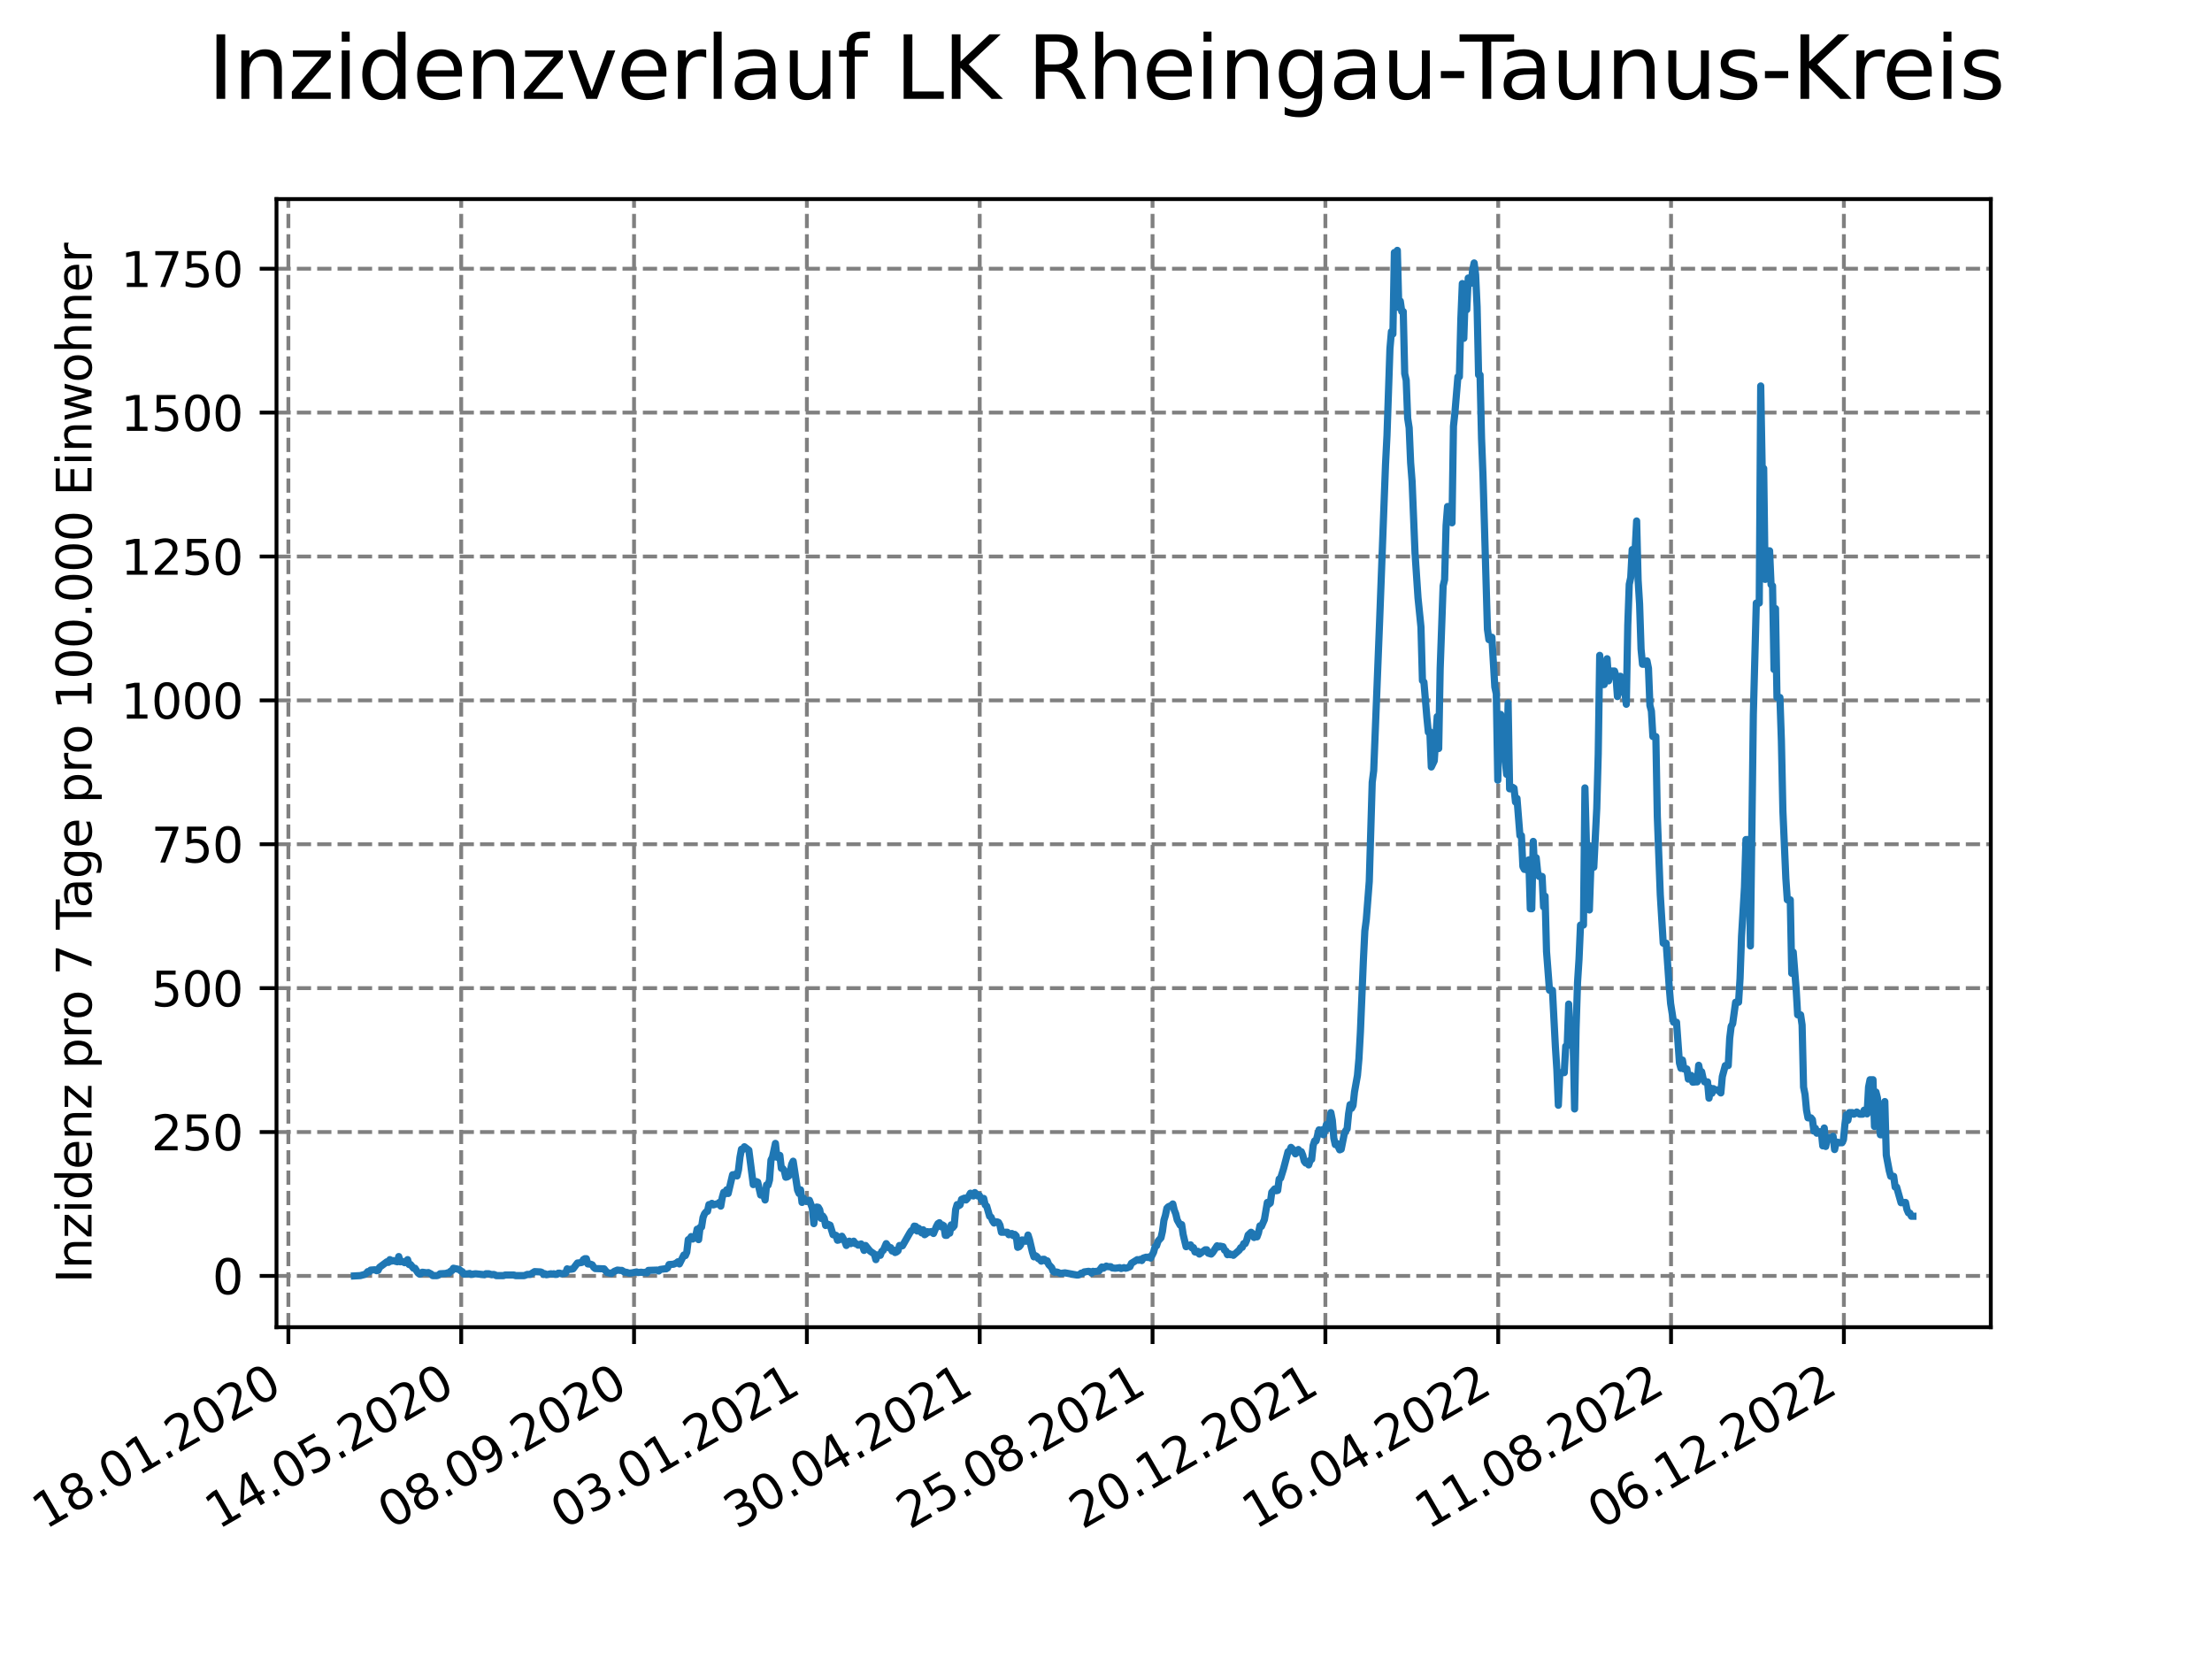 <?xml version="1.0" encoding="utf-8" standalone="no"?>
<!DOCTYPE svg PUBLIC "-//W3C//DTD SVG 1.1//EN"
  "http://www.w3.org/Graphics/SVG/1.1/DTD/svg11.dtd">
<svg xmlns:xlink="http://www.w3.org/1999/xlink" width="460.8pt" height="345.6pt" viewBox="0 0 460.8 345.6" xmlns="http://www.w3.org/2000/svg" version="1.1">
 <defs>
  <style type="text/css">*{stroke-linejoin: round; stroke-linecap: butt}</style>
 </defs>
 <g id="figure_1">
  <g id="patch_1">
   <path d="M 0 345.6 
L 460.8 345.6 
L 460.8 0 
L 0 0 
z
" style="fill: #ffffff"/>
  </g>
  <g id="axes_1">
   <g id="patch_2">
    <path d="M 57.6 276.48 
L 414.72 276.48 
L 414.72 41.472 
L 57.6 41.472 
z
" style="fill: #ffffff"/>
   </g>
   <g id="matplotlib.axis_1">
    <g id="xtick_1">
     <g id="line2d_1">
      <path d="M 60.075 276.48 
L 60.075 41.472 
" clip-path="url(#p308af4d7ba)" style="fill: none; stroke-dasharray: 2.96,1.28; stroke-dashoffset: 0; stroke: #808080; stroke-width: 0.8"/>
     </g>
     <g id="line2d_2">
      <defs>
       <path id="ma333935893" d="M 0 0 
L 0 3.5 
" style="stroke: #000000; stroke-width: 0.8"/>
      </defs>
      <g>
       <use xlink:href="#ma333935893" x="60.075" y="276.48" style="stroke: #000000; stroke-width: 0.8"/>
      </g>
     </g>
     <g id="text_1">
      <!-- 18.01.2020 -->
      <g transform="translate(9.449 318.689) rotate(-30) scale(0.1 -0.1)">
       <defs>
        <path id="DejaVuSans-31" d="M 794 531 
L 1825 531 
L 1825 4091 
L 703 3866 
L 703 4441 
L 1819 4666 
L 2450 4666 
L 2450 531 
L 3481 531 
L 3481 0 
L 794 0 
L 794 531 
z
" transform="scale(0.016)"/>
        <path id="DejaVuSans-38" d="M 2034 2216 
Q 1584 2216 1326 1975 
Q 1069 1734 1069 1313 
Q 1069 891 1326 650 
Q 1584 409 2034 409 
Q 2484 409 2743 651 
Q 3003 894 3003 1313 
Q 3003 1734 2745 1975 
Q 2488 2216 2034 2216 
z
M 1403 2484 
Q 997 2584 770 2862 
Q 544 3141 544 3541 
Q 544 4100 942 4425 
Q 1341 4750 2034 4750 
Q 2731 4750 3128 4425 
Q 3525 4100 3525 3541 
Q 3525 3141 3298 2862 
Q 3072 2584 2669 2484 
Q 3125 2378 3379 2068 
Q 3634 1759 3634 1313 
Q 3634 634 3220 271 
Q 2806 -91 2034 -91 
Q 1263 -91 848 271 
Q 434 634 434 1313 
Q 434 1759 690 2068 
Q 947 2378 1403 2484 
z
M 1172 3481 
Q 1172 3119 1398 2916 
Q 1625 2713 2034 2713 
Q 2441 2713 2670 2916 
Q 2900 3119 2900 3481 
Q 2900 3844 2670 4047 
Q 2441 4250 2034 4250 
Q 1625 4250 1398 4047 
Q 1172 3844 1172 3481 
z
" transform="scale(0.016)"/>
        <path id="DejaVuSans-2e" d="M 684 794 
L 1344 794 
L 1344 0 
L 684 0 
L 684 794 
z
" transform="scale(0.016)"/>
        <path id="DejaVuSans-30" d="M 2034 4250 
Q 1547 4250 1301 3770 
Q 1056 3291 1056 2328 
Q 1056 1369 1301 889 
Q 1547 409 2034 409 
Q 2525 409 2770 889 
Q 3016 1369 3016 2328 
Q 3016 3291 2770 3770 
Q 2525 4250 2034 4250 
z
M 2034 4750 
Q 2819 4750 3233 4129 
Q 3647 3509 3647 2328 
Q 3647 1150 3233 529 
Q 2819 -91 2034 -91 
Q 1250 -91 836 529 
Q 422 1150 422 2328 
Q 422 3509 836 4129 
Q 1250 4750 2034 4750 
z
" transform="scale(0.016)"/>
        <path id="DejaVuSans-32" d="M 1228 531 
L 3431 531 
L 3431 0 
L 469 0 
L 469 531 
Q 828 903 1448 1529 
Q 2069 2156 2228 2338 
Q 2531 2678 2651 2914 
Q 2772 3150 2772 3378 
Q 2772 3750 2511 3984 
Q 2250 4219 1831 4219 
Q 1534 4219 1204 4116 
Q 875 4013 500 3803 
L 500 4441 
Q 881 4594 1212 4672 
Q 1544 4750 1819 4750 
Q 2544 4750 2975 4387 
Q 3406 4025 3406 3419 
Q 3406 3131 3298 2873 
Q 3191 2616 2906 2266 
Q 2828 2175 2409 1742 
Q 1991 1309 1228 531 
z
" transform="scale(0.016)"/>
       </defs>
       <use xlink:href="#DejaVuSans-31"/>
       <use xlink:href="#DejaVuSans-38" x="63.623"/>
       <use xlink:href="#DejaVuSans-2e" x="127.246"/>
       <use xlink:href="#DejaVuSans-30" x="159.033"/>
       <use xlink:href="#DejaVuSans-31" x="222.656"/>
       <use xlink:href="#DejaVuSans-2e" x="286.279"/>
       <use xlink:href="#DejaVuSans-32" x="318.066"/>
       <use xlink:href="#DejaVuSans-30" x="381.689"/>
       <use xlink:href="#DejaVuSans-32" x="445.312"/>
       <use xlink:href="#DejaVuSans-30" x="508.936"/>
      </g>
     </g>
    </g>
    <g id="xtick_2">
     <g id="line2d_3">
      <path d="M 96.079 276.48 
L 96.079 41.472 
" clip-path="url(#p308af4d7ba)" style="fill: none; stroke-dasharray: 2.96,1.28; stroke-dashoffset: 0; stroke: #808080; stroke-width: 0.8"/>
     </g>
     <g id="line2d_4">
      <g>
       <use xlink:href="#ma333935893" x="96.079" y="276.48" style="stroke: #000000; stroke-width: 0.8"/>
      </g>
     </g>
     <g id="text_2">
      <!-- 14.05.2020 -->
      <g transform="translate(45.454 318.689) rotate(-30) scale(0.1 -0.1)">
       <defs>
        <path id="DejaVuSans-34" d="M 2419 4116 
L 825 1625 
L 2419 1625 
L 2419 4116 
z
M 2253 4666 
L 3047 4666 
L 3047 1625 
L 3713 1625 
L 3713 1100 
L 3047 1100 
L 3047 0 
L 2419 0 
L 2419 1100 
L 313 1100 
L 313 1709 
L 2253 4666 
z
" transform="scale(0.016)"/>
        <path id="DejaVuSans-35" d="M 691 4666 
L 3169 4666 
L 3169 4134 
L 1269 4134 
L 1269 2991 
Q 1406 3038 1543 3061 
Q 1681 3084 1819 3084 
Q 2600 3084 3056 2656 
Q 3513 2228 3513 1497 
Q 3513 744 3044 326 
Q 2575 -91 1722 -91 
Q 1428 -91 1123 -41 
Q 819 9 494 109 
L 494 744 
Q 775 591 1075 516 
Q 1375 441 1709 441 
Q 2250 441 2565 725 
Q 2881 1009 2881 1497 
Q 2881 1984 2565 2268 
Q 2250 2553 1709 2553 
Q 1456 2553 1204 2497 
Q 953 2441 691 2322 
L 691 4666 
z
" transform="scale(0.016)"/>
       </defs>
       <use xlink:href="#DejaVuSans-31"/>
       <use xlink:href="#DejaVuSans-34" x="63.623"/>
       <use xlink:href="#DejaVuSans-2e" x="127.246"/>
       <use xlink:href="#DejaVuSans-30" x="159.033"/>
       <use xlink:href="#DejaVuSans-35" x="222.656"/>
       <use xlink:href="#DejaVuSans-2e" x="286.279"/>
       <use xlink:href="#DejaVuSans-32" x="318.066"/>
       <use xlink:href="#DejaVuSans-30" x="381.689"/>
       <use xlink:href="#DejaVuSans-32" x="445.312"/>
       <use xlink:href="#DejaVuSans-30" x="508.936"/>
      </g>
     </g>
    </g>
    <g id="xtick_3">
     <g id="line2d_5">
      <path d="M 132.083 276.48 
L 132.083 41.472 
" clip-path="url(#p308af4d7ba)" style="fill: none; stroke-dasharray: 2.96,1.28; stroke-dashoffset: 0; stroke: #808080; stroke-width: 0.8"/>
     </g>
     <g id="line2d_6">
      <g>
       <use xlink:href="#ma333935893" x="132.083" y="276.48" style="stroke: #000000; stroke-width: 0.8"/>
      </g>
     </g>
     <g id="text_3">
      <!-- 08.09.2020 -->
      <g transform="translate(81.458 318.689) rotate(-30) scale(0.1 -0.1)">
       <defs>
        <path id="DejaVuSans-39" d="M 703 97 
L 703 672 
Q 941 559 1184 500 
Q 1428 441 1663 441 
Q 2288 441 2617 861 
Q 2947 1281 2994 2138 
Q 2813 1869 2534 1725 
Q 2256 1581 1919 1581 
Q 1219 1581 811 2004 
Q 403 2428 403 3163 
Q 403 3881 828 4315 
Q 1253 4750 1959 4750 
Q 2769 4750 3195 4129 
Q 3622 3509 3622 2328 
Q 3622 1225 3098 567 
Q 2575 -91 1691 -91 
Q 1453 -91 1209 -44 
Q 966 3 703 97 
z
M 1959 2075 
Q 2384 2075 2632 2365 
Q 2881 2656 2881 3163 
Q 2881 3666 2632 3958 
Q 2384 4250 1959 4250 
Q 1534 4250 1286 3958 
Q 1038 3666 1038 3163 
Q 1038 2656 1286 2365 
Q 1534 2075 1959 2075 
z
" transform="scale(0.016)"/>
       </defs>
       <use xlink:href="#DejaVuSans-30"/>
       <use xlink:href="#DejaVuSans-38" x="63.623"/>
       <use xlink:href="#DejaVuSans-2e" x="127.246"/>
       <use xlink:href="#DejaVuSans-30" x="159.033"/>
       <use xlink:href="#DejaVuSans-39" x="222.656"/>
       <use xlink:href="#DejaVuSans-2e" x="286.279"/>
       <use xlink:href="#DejaVuSans-32" x="318.066"/>
       <use xlink:href="#DejaVuSans-30" x="381.689"/>
       <use xlink:href="#DejaVuSans-32" x="445.312"/>
       <use xlink:href="#DejaVuSans-30" x="508.936"/>
      </g>
     </g>
    </g>
    <g id="xtick_4">
     <g id="line2d_7">
      <path d="M 168.088 276.48 
L 168.088 41.472 
" clip-path="url(#p308af4d7ba)" style="fill: none; stroke-dasharray: 2.96,1.28; stroke-dashoffset: 0; stroke: #808080; stroke-width: 0.8"/>
     </g>
     <g id="line2d_8">
      <g>
       <use xlink:href="#ma333935893" x="168.088" y="276.48" style="stroke: #000000; stroke-width: 0.8"/>
      </g>
     </g>
     <g id="text_4">
      <!-- 03.01.2021 -->
      <g transform="translate(117.462 318.689) rotate(-30) scale(0.1 -0.1)">
       <defs>
        <path id="DejaVuSans-33" d="M 2597 2516 
Q 3050 2419 3304 2112 
Q 3559 1806 3559 1356 
Q 3559 666 3084 287 
Q 2609 -91 1734 -91 
Q 1441 -91 1130 -33 
Q 819 25 488 141 
L 488 750 
Q 750 597 1062 519 
Q 1375 441 1716 441 
Q 2309 441 2620 675 
Q 2931 909 2931 1356 
Q 2931 1769 2642 2001 
Q 2353 2234 1838 2234 
L 1294 2234 
L 1294 2753 
L 1863 2753 
Q 2328 2753 2575 2939 
Q 2822 3125 2822 3475 
Q 2822 3834 2567 4026 
Q 2313 4219 1838 4219 
Q 1578 4219 1281 4162 
Q 984 4106 628 3988 
L 628 4550 
Q 988 4650 1302 4700 
Q 1616 4750 1894 4750 
Q 2613 4750 3031 4423 
Q 3450 4097 3450 3541 
Q 3450 3153 3228 2886 
Q 3006 2619 2597 2516 
z
" transform="scale(0.016)"/>
       </defs>
       <use xlink:href="#DejaVuSans-30"/>
       <use xlink:href="#DejaVuSans-33" x="63.623"/>
       <use xlink:href="#DejaVuSans-2e" x="127.246"/>
       <use xlink:href="#DejaVuSans-30" x="159.033"/>
       <use xlink:href="#DejaVuSans-31" x="222.656"/>
       <use xlink:href="#DejaVuSans-2e" x="286.279"/>
       <use xlink:href="#DejaVuSans-32" x="318.066"/>
       <use xlink:href="#DejaVuSans-30" x="381.689"/>
       <use xlink:href="#DejaVuSans-32" x="445.312"/>
       <use xlink:href="#DejaVuSans-31" x="508.936"/>
      </g>
     </g>
    </g>
    <g id="xtick_5">
     <g id="line2d_9">
      <path d="M 204.092 276.48 
L 204.092 41.472 
" clip-path="url(#p308af4d7ba)" style="fill: none; stroke-dasharray: 2.96,1.28; stroke-dashoffset: 0; stroke: #808080; stroke-width: 0.8"/>
     </g>
     <g id="line2d_10">
      <g>
       <use xlink:href="#ma333935893" x="204.092" y="276.48" style="stroke: #000000; stroke-width: 0.8"/>
      </g>
     </g>
     <g id="text_5">
      <!-- 30.04.2021 -->
      <g transform="translate(153.467 318.689) rotate(-30) scale(0.1 -0.1)">
       <use xlink:href="#DejaVuSans-33"/>
       <use xlink:href="#DejaVuSans-30" x="63.623"/>
       <use xlink:href="#DejaVuSans-2e" x="127.246"/>
       <use xlink:href="#DejaVuSans-30" x="159.033"/>
       <use xlink:href="#DejaVuSans-34" x="222.656"/>
       <use xlink:href="#DejaVuSans-2e" x="286.279"/>
       <use xlink:href="#DejaVuSans-32" x="318.066"/>
       <use xlink:href="#DejaVuSans-30" x="381.689"/>
       <use xlink:href="#DejaVuSans-32" x="445.312"/>
       <use xlink:href="#DejaVuSans-31" x="508.936"/>
      </g>
     </g>
    </g>
    <g id="xtick_6">
     <g id="line2d_11">
      <path d="M 240.096 276.48 
L 240.096 41.472 
" clip-path="url(#p308af4d7ba)" style="fill: none; stroke-dasharray: 2.96,1.28; stroke-dashoffset: 0; stroke: #808080; stroke-width: 0.8"/>
     </g>
     <g id="line2d_12">
      <g>
       <use xlink:href="#ma333935893" x="240.096" y="276.48" style="stroke: #000000; stroke-width: 0.8"/>
      </g>
     </g>
     <g id="text_6">
      <!-- 25.08.2021 -->
      <g transform="translate(189.471 318.689) rotate(-30) scale(0.1 -0.1)">
       <use xlink:href="#DejaVuSans-32"/>
       <use xlink:href="#DejaVuSans-35" x="63.623"/>
       <use xlink:href="#DejaVuSans-2e" x="127.246"/>
       <use xlink:href="#DejaVuSans-30" x="159.033"/>
       <use xlink:href="#DejaVuSans-38" x="222.656"/>
       <use xlink:href="#DejaVuSans-2e" x="286.279"/>
       <use xlink:href="#DejaVuSans-32" x="318.066"/>
       <use xlink:href="#DejaVuSans-30" x="381.689"/>
       <use xlink:href="#DejaVuSans-32" x="445.312"/>
       <use xlink:href="#DejaVuSans-31" x="508.936"/>
      </g>
     </g>
    </g>
    <g id="xtick_7">
     <g id="line2d_13">
      <path d="M 276.101 276.48 
L 276.101 41.472 
" clip-path="url(#p308af4d7ba)" style="fill: none; stroke-dasharray: 2.96,1.28; stroke-dashoffset: 0; stroke: #808080; stroke-width: 0.8"/>
     </g>
     <g id="line2d_14">
      <g>
       <use xlink:href="#ma333935893" x="276.101" y="276.48" style="stroke: #000000; stroke-width: 0.8"/>
      </g>
     </g>
     <g id="text_7">
      <!-- 20.12.2021 -->
      <g transform="translate(225.476 318.689) rotate(-30) scale(0.1 -0.1)">
       <use xlink:href="#DejaVuSans-32"/>
       <use xlink:href="#DejaVuSans-30" x="63.623"/>
       <use xlink:href="#DejaVuSans-2e" x="127.246"/>
       <use xlink:href="#DejaVuSans-31" x="159.033"/>
       <use xlink:href="#DejaVuSans-32" x="222.656"/>
       <use xlink:href="#DejaVuSans-2e" x="286.279"/>
       <use xlink:href="#DejaVuSans-32" x="318.066"/>
       <use xlink:href="#DejaVuSans-30" x="381.689"/>
       <use xlink:href="#DejaVuSans-32" x="445.312"/>
       <use xlink:href="#DejaVuSans-31" x="508.936"/>
      </g>
     </g>
    </g>
    <g id="xtick_8">
     <g id="line2d_15">
      <path d="M 312.105 276.48 
L 312.105 41.472 
" clip-path="url(#p308af4d7ba)" style="fill: none; stroke-dasharray: 2.96,1.28; stroke-dashoffset: 0; stroke: #808080; stroke-width: 0.8"/>
     </g>
     <g id="line2d_16">
      <g>
       <use xlink:href="#ma333935893" x="312.105" y="276.48" style="stroke: #000000; stroke-width: 0.8"/>
      </g>
     </g>
     <g id="text_8">
      <!-- 16.04.2022 -->
      <g transform="translate(261.48 318.689) rotate(-30) scale(0.1 -0.1)">
       <defs>
        <path id="DejaVuSans-36" d="M 2113 2584 
Q 1688 2584 1439 2293 
Q 1191 2003 1191 1497 
Q 1191 994 1439 701 
Q 1688 409 2113 409 
Q 2538 409 2786 701 
Q 3034 994 3034 1497 
Q 3034 2003 2786 2293 
Q 2538 2584 2113 2584 
z
M 3366 4563 
L 3366 3988 
Q 3128 4100 2886 4159 
Q 2644 4219 2406 4219 
Q 1781 4219 1451 3797 
Q 1122 3375 1075 2522 
Q 1259 2794 1537 2939 
Q 1816 3084 2150 3084 
Q 2853 3084 3261 2657 
Q 3669 2231 3669 1497 
Q 3669 778 3244 343 
Q 2819 -91 2113 -91 
Q 1303 -91 875 529 
Q 447 1150 447 2328 
Q 447 3434 972 4092 
Q 1497 4750 2381 4750 
Q 2619 4750 2861 4703 
Q 3103 4656 3366 4563 
z
" transform="scale(0.016)"/>
       </defs>
       <use xlink:href="#DejaVuSans-31"/>
       <use xlink:href="#DejaVuSans-36" x="63.623"/>
       <use xlink:href="#DejaVuSans-2e" x="127.246"/>
       <use xlink:href="#DejaVuSans-30" x="159.033"/>
       <use xlink:href="#DejaVuSans-34" x="222.656"/>
       <use xlink:href="#DejaVuSans-2e" x="286.279"/>
       <use xlink:href="#DejaVuSans-32" x="318.066"/>
       <use xlink:href="#DejaVuSans-30" x="381.689"/>
       <use xlink:href="#DejaVuSans-32" x="445.312"/>
       <use xlink:href="#DejaVuSans-32" x="508.936"/>
      </g>
     </g>
    </g>
    <g id="xtick_9">
     <g id="line2d_17">
      <path d="M 348.109 276.48 
L 348.109 41.472 
" clip-path="url(#p308af4d7ba)" style="fill: none; stroke-dasharray: 2.96,1.28; stroke-dashoffset: 0; stroke: #808080; stroke-width: 0.8"/>
     </g>
     <g id="line2d_18">
      <g>
       <use xlink:href="#ma333935893" x="348.109" y="276.48" style="stroke: #000000; stroke-width: 0.8"/>
      </g>
     </g>
     <g id="text_9">
      <!-- 11.08.2022 -->
      <g transform="translate(297.484 318.689) rotate(-30) scale(0.1 -0.1)">
       <use xlink:href="#DejaVuSans-31"/>
       <use xlink:href="#DejaVuSans-31" x="63.623"/>
       <use xlink:href="#DejaVuSans-2e" x="127.246"/>
       <use xlink:href="#DejaVuSans-30" x="159.033"/>
       <use xlink:href="#DejaVuSans-38" x="222.656"/>
       <use xlink:href="#DejaVuSans-2e" x="286.279"/>
       <use xlink:href="#DejaVuSans-32" x="318.066"/>
       <use xlink:href="#DejaVuSans-30" x="381.689"/>
       <use xlink:href="#DejaVuSans-32" x="445.312"/>
       <use xlink:href="#DejaVuSans-32" x="508.936"/>
      </g>
     </g>
    </g>
    <g id="xtick_10">
     <g id="line2d_19">
      <path d="M 384.114 276.48 
L 384.114 41.472 
" clip-path="url(#p308af4d7ba)" style="fill: none; stroke-dasharray: 2.96,1.28; stroke-dashoffset: 0; stroke: #808080; stroke-width: 0.8"/>
     </g>
     <g id="line2d_20">
      <g>
       <use xlink:href="#ma333935893" x="384.114" y="276.48" style="stroke: #000000; stroke-width: 0.8"/>
      </g>
     </g>
     <g id="text_10">
      <!-- 06.12.2022 -->
      <g transform="translate(333.489 318.689) rotate(-30) scale(0.1 -0.1)">
       <use xlink:href="#DejaVuSans-30"/>
       <use xlink:href="#DejaVuSans-36" x="63.623"/>
       <use xlink:href="#DejaVuSans-2e" x="127.246"/>
       <use xlink:href="#DejaVuSans-31" x="159.033"/>
       <use xlink:href="#DejaVuSans-32" x="222.656"/>
       <use xlink:href="#DejaVuSans-2e" x="286.279"/>
       <use xlink:href="#DejaVuSans-32" x="318.066"/>
       <use xlink:href="#DejaVuSans-30" x="381.689"/>
       <use xlink:href="#DejaVuSans-32" x="445.312"/>
       <use xlink:href="#DejaVuSans-32" x="508.936"/>
      </g>
     </g>
    </g>
   </g>
   <g id="matplotlib.axis_2">
    <g id="ytick_1">
     <g id="line2d_21">
      <path d="M 57.6 265.798 
L 414.72 265.798 
" clip-path="url(#p308af4d7ba)" style="fill: none; stroke-dasharray: 2.96,1.28; stroke-dashoffset: 0; stroke: #808080; stroke-width: 0.8"/>
     </g>
     <g id="line2d_22">
      <defs>
       <path id="meb2a2bf259" d="M 0 0 
L -3.5 0 
" style="stroke: #000000; stroke-width: 0.8"/>
      </defs>
      <g>
       <use xlink:href="#meb2a2bf259" x="57.6" y="265.798" style="stroke: #000000; stroke-width: 0.8"/>
      </g>
     </g>
     <g id="text_11">
      <!-- 0 -->
      <g transform="translate(44.237 269.597) scale(0.1 -0.1)">
       <use xlink:href="#DejaVuSans-30"/>
      </g>
     </g>
    </g>
    <g id="ytick_2">
     <g id="line2d_23">
      <path d="M 57.6 235.824 
L 414.72 235.824 
" clip-path="url(#p308af4d7ba)" style="fill: none; stroke-dasharray: 2.96,1.28; stroke-dashoffset: 0; stroke: #808080; stroke-width: 0.8"/>
     </g>
     <g id="line2d_24">
      <g>
       <use xlink:href="#meb2a2bf259" x="57.6" y="235.824" style="stroke: #000000; stroke-width: 0.8"/>
      </g>
     </g>
     <g id="text_12">
      <!-- 250 -->
      <g transform="translate(31.512 239.623) scale(0.1 -0.1)">
       <use xlink:href="#DejaVuSans-32"/>
       <use xlink:href="#DejaVuSans-35" x="63.623"/>
       <use xlink:href="#DejaVuSans-30" x="127.246"/>
      </g>
     </g>
    </g>
    <g id="ytick_3">
     <g id="line2d_25">
      <path d="M 57.6 205.849 
L 414.72 205.849 
" clip-path="url(#p308af4d7ba)" style="fill: none; stroke-dasharray: 2.96,1.28; stroke-dashoffset: 0; stroke: #808080; stroke-width: 0.8"/>
     </g>
     <g id="line2d_26">
      <g>
       <use xlink:href="#meb2a2bf259" x="57.6" y="205.849" style="stroke: #000000; stroke-width: 0.8"/>
      </g>
     </g>
     <g id="text_13">
      <!-- 500 -->
      <g transform="translate(31.512 209.649) scale(0.1 -0.1)">
       <use xlink:href="#DejaVuSans-35"/>
       <use xlink:href="#DejaVuSans-30" x="63.623"/>
       <use xlink:href="#DejaVuSans-30" x="127.246"/>
      </g>
     </g>
    </g>
    <g id="ytick_4">
     <g id="line2d_27">
      <path d="M 57.6 175.875 
L 414.72 175.875 
" clip-path="url(#p308af4d7ba)" style="fill: none; stroke-dasharray: 2.96,1.28; stroke-dashoffset: 0; stroke: #808080; stroke-width: 0.8"/>
     </g>
     <g id="line2d_28">
      <g>
       <use xlink:href="#meb2a2bf259" x="57.6" y="175.875" style="stroke: #000000; stroke-width: 0.8"/>
      </g>
     </g>
     <g id="text_14">
      <!-- 750 -->
      <g transform="translate(31.512 179.675) scale(0.1 -0.1)">
       <defs>
        <path id="DejaVuSans-37" d="M 525 4666 
L 3525 4666 
L 3525 4397 
L 1831 0 
L 1172 0 
L 2766 4134 
L 525 4134 
L 525 4666 
z
" transform="scale(0.016)"/>
       </defs>
       <use xlink:href="#DejaVuSans-37"/>
       <use xlink:href="#DejaVuSans-35" x="63.623"/>
       <use xlink:href="#DejaVuSans-30" x="127.246"/>
      </g>
     </g>
    </g>
    <g id="ytick_5">
     <g id="line2d_29">
      <path d="M 57.6 145.901 
L 414.72 145.901 
" clip-path="url(#p308af4d7ba)" style="fill: none; stroke-dasharray: 2.96,1.28; stroke-dashoffset: 0; stroke: #808080; stroke-width: 0.8"/>
     </g>
     <g id="line2d_30">
      <g>
       <use xlink:href="#meb2a2bf259" x="57.6" y="145.901" style="stroke: #000000; stroke-width: 0.8"/>
      </g>
     </g>
     <g id="text_15">
      <!-- 1000 -->
      <g transform="translate(25.15 149.7) scale(0.1 -0.1)">
       <use xlink:href="#DejaVuSans-31"/>
       <use xlink:href="#DejaVuSans-30" x="63.623"/>
       <use xlink:href="#DejaVuSans-30" x="127.246"/>
       <use xlink:href="#DejaVuSans-30" x="190.869"/>
      </g>
     </g>
    </g>
    <g id="ytick_6">
     <g id="line2d_31">
      <path d="M 57.6 115.927 
L 414.72 115.927 
" clip-path="url(#p308af4d7ba)" style="fill: none; stroke-dasharray: 2.96,1.28; stroke-dashoffset: 0; stroke: #808080; stroke-width: 0.8"/>
     </g>
     <g id="line2d_32">
      <g>
       <use xlink:href="#meb2a2bf259" x="57.6" y="115.927" style="stroke: #000000; stroke-width: 0.8"/>
      </g>
     </g>
     <g id="text_16">
      <!-- 1250 -->
      <g transform="translate(25.15 119.726) scale(0.1 -0.1)">
       <use xlink:href="#DejaVuSans-31"/>
       <use xlink:href="#DejaVuSans-32" x="63.623"/>
       <use xlink:href="#DejaVuSans-35" x="127.246"/>
       <use xlink:href="#DejaVuSans-30" x="190.869"/>
      </g>
     </g>
    </g>
    <g id="ytick_7">
     <g id="line2d_33">
      <path d="M 57.6 85.953 
L 414.72 85.953 
" clip-path="url(#p308af4d7ba)" style="fill: none; stroke-dasharray: 2.96,1.28; stroke-dashoffset: 0; stroke: #808080; stroke-width: 0.8"/>
     </g>
     <g id="line2d_34">
      <g>
       <use xlink:href="#meb2a2bf259" x="57.6" y="85.953" style="stroke: #000000; stroke-width: 0.8"/>
      </g>
     </g>
     <g id="text_17">
      <!-- 1500 -->
      <g transform="translate(25.15 89.752) scale(0.1 -0.1)">
       <use xlink:href="#DejaVuSans-31"/>
       <use xlink:href="#DejaVuSans-35" x="63.623"/>
       <use xlink:href="#DejaVuSans-30" x="127.246"/>
       <use xlink:href="#DejaVuSans-30" x="190.869"/>
      </g>
     </g>
    </g>
    <g id="ytick_8">
     <g id="line2d_35">
      <path d="M 57.6 55.979 
L 414.72 55.979 
" clip-path="url(#p308af4d7ba)" style="fill: none; stroke-dasharray: 2.96,1.28; stroke-dashoffset: 0; stroke: #808080; stroke-width: 0.8"/>
     </g>
     <g id="line2d_36">
      <g>
       <use xlink:href="#meb2a2bf259" x="57.6" y="55.979" style="stroke: #000000; stroke-width: 0.8"/>
      </g>
     </g>
     <g id="text_18">
      <!-- 1750 -->
      <g transform="translate(25.15 59.778) scale(0.1 -0.1)">
       <use xlink:href="#DejaVuSans-31"/>
       <use xlink:href="#DejaVuSans-37" x="63.623"/>
       <use xlink:href="#DejaVuSans-35" x="127.246"/>
       <use xlink:href="#DejaVuSans-30" x="190.869"/>
      </g>
     </g>
    </g>
    <g id="text_19">
     <!-- Inzidenz pro 7 Tage pro 100.000 Einwohner -->
     <g transform="translate(19.07 267.301) rotate(-90) scale(0.1 -0.1)">
      <defs>
       <path id="DejaVuSans-49" d="M 628 4666 
L 1259 4666 
L 1259 0 
L 628 0 
L 628 4666 
z
" transform="scale(0.016)"/>
       <path id="DejaVuSans-6e" d="M 3513 2113 
L 3513 0 
L 2938 0 
L 2938 2094 
Q 2938 2591 2744 2837 
Q 2550 3084 2163 3084 
Q 1697 3084 1428 2787 
Q 1159 2491 1159 1978 
L 1159 0 
L 581 0 
L 581 3500 
L 1159 3500 
L 1159 2956 
Q 1366 3272 1645 3428 
Q 1925 3584 2291 3584 
Q 2894 3584 3203 3211 
Q 3513 2838 3513 2113 
z
" transform="scale(0.016)"/>
       <path id="DejaVuSans-7a" d="M 353 3500 
L 3084 3500 
L 3084 2975 
L 922 459 
L 3084 459 
L 3084 0 
L 275 0 
L 275 525 
L 2438 3041 
L 353 3041 
L 353 3500 
z
" transform="scale(0.016)"/>
       <path id="DejaVuSans-69" d="M 603 3500 
L 1178 3500 
L 1178 0 
L 603 0 
L 603 3500 
z
M 603 4863 
L 1178 4863 
L 1178 4134 
L 603 4134 
L 603 4863 
z
" transform="scale(0.016)"/>
       <path id="DejaVuSans-64" d="M 2906 2969 
L 2906 4863 
L 3481 4863 
L 3481 0 
L 2906 0 
L 2906 525 
Q 2725 213 2448 61 
Q 2172 -91 1784 -91 
Q 1150 -91 751 415 
Q 353 922 353 1747 
Q 353 2572 751 3078 
Q 1150 3584 1784 3584 
Q 2172 3584 2448 3432 
Q 2725 3281 2906 2969 
z
M 947 1747 
Q 947 1113 1208 752 
Q 1469 391 1925 391 
Q 2381 391 2643 752 
Q 2906 1113 2906 1747 
Q 2906 2381 2643 2742 
Q 2381 3103 1925 3103 
Q 1469 3103 1208 2742 
Q 947 2381 947 1747 
z
" transform="scale(0.016)"/>
       <path id="DejaVuSans-65" d="M 3597 1894 
L 3597 1613 
L 953 1613 
Q 991 1019 1311 708 
Q 1631 397 2203 397 
Q 2534 397 2845 478 
Q 3156 559 3463 722 
L 3463 178 
Q 3153 47 2828 -22 
Q 2503 -91 2169 -91 
Q 1331 -91 842 396 
Q 353 884 353 1716 
Q 353 2575 817 3079 
Q 1281 3584 2069 3584 
Q 2775 3584 3186 3129 
Q 3597 2675 3597 1894 
z
M 3022 2063 
Q 3016 2534 2758 2815 
Q 2500 3097 2075 3097 
Q 1594 3097 1305 2825 
Q 1016 2553 972 2059 
L 3022 2063 
z
" transform="scale(0.016)"/>
       <path id="DejaVuSans-20" transform="scale(0.016)"/>
       <path id="DejaVuSans-70" d="M 1159 525 
L 1159 -1331 
L 581 -1331 
L 581 3500 
L 1159 3500 
L 1159 2969 
Q 1341 3281 1617 3432 
Q 1894 3584 2278 3584 
Q 2916 3584 3314 3078 
Q 3713 2572 3713 1747 
Q 3713 922 3314 415 
Q 2916 -91 2278 -91 
Q 1894 -91 1617 61 
Q 1341 213 1159 525 
z
M 3116 1747 
Q 3116 2381 2855 2742 
Q 2594 3103 2138 3103 
Q 1681 3103 1420 2742 
Q 1159 2381 1159 1747 
Q 1159 1113 1420 752 
Q 1681 391 2138 391 
Q 2594 391 2855 752 
Q 3116 1113 3116 1747 
z
" transform="scale(0.016)"/>
       <path id="DejaVuSans-72" d="M 2631 2963 
Q 2534 3019 2420 3045 
Q 2306 3072 2169 3072 
Q 1681 3072 1420 2755 
Q 1159 2438 1159 1844 
L 1159 0 
L 581 0 
L 581 3500 
L 1159 3500 
L 1159 2956 
Q 1341 3275 1631 3429 
Q 1922 3584 2338 3584 
Q 2397 3584 2469 3576 
Q 2541 3569 2628 3553 
L 2631 2963 
z
" transform="scale(0.016)"/>
       <path id="DejaVuSans-6f" d="M 1959 3097 
Q 1497 3097 1228 2736 
Q 959 2375 959 1747 
Q 959 1119 1226 758 
Q 1494 397 1959 397 
Q 2419 397 2687 759 
Q 2956 1122 2956 1747 
Q 2956 2369 2687 2733 
Q 2419 3097 1959 3097 
z
M 1959 3584 
Q 2709 3584 3137 3096 
Q 3566 2609 3566 1747 
Q 3566 888 3137 398 
Q 2709 -91 1959 -91 
Q 1206 -91 779 398 
Q 353 888 353 1747 
Q 353 2609 779 3096 
Q 1206 3584 1959 3584 
z
" transform="scale(0.016)"/>
       <path id="DejaVuSans-54" d="M -19 4666 
L 3928 4666 
L 3928 4134 
L 2272 4134 
L 2272 0 
L 1638 0 
L 1638 4134 
L -19 4134 
L -19 4666 
z
" transform="scale(0.016)"/>
       <path id="DejaVuSans-61" d="M 2194 1759 
Q 1497 1759 1228 1600 
Q 959 1441 959 1056 
Q 959 750 1161 570 
Q 1363 391 1709 391 
Q 2188 391 2477 730 
Q 2766 1069 2766 1631 
L 2766 1759 
L 2194 1759 
z
M 3341 1997 
L 3341 0 
L 2766 0 
L 2766 531 
Q 2569 213 2275 61 
Q 1981 -91 1556 -91 
Q 1019 -91 701 211 
Q 384 513 384 1019 
Q 384 1609 779 1909 
Q 1175 2209 1959 2209 
L 2766 2209 
L 2766 2266 
Q 2766 2663 2505 2880 
Q 2244 3097 1772 3097 
Q 1472 3097 1187 3025 
Q 903 2953 641 2809 
L 641 3341 
Q 956 3463 1253 3523 
Q 1550 3584 1831 3584 
Q 2591 3584 2966 3190 
Q 3341 2797 3341 1997 
z
" transform="scale(0.016)"/>
       <path id="DejaVuSans-67" d="M 2906 1791 
Q 2906 2416 2648 2759 
Q 2391 3103 1925 3103 
Q 1463 3103 1205 2759 
Q 947 2416 947 1791 
Q 947 1169 1205 825 
Q 1463 481 1925 481 
Q 2391 481 2648 825 
Q 2906 1169 2906 1791 
z
M 3481 434 
Q 3481 -459 3084 -895 
Q 2688 -1331 1869 -1331 
Q 1566 -1331 1297 -1286 
Q 1028 -1241 775 -1147 
L 775 -588 
Q 1028 -725 1275 -790 
Q 1522 -856 1778 -856 
Q 2344 -856 2625 -561 
Q 2906 -266 2906 331 
L 2906 616 
Q 2728 306 2450 153 
Q 2172 0 1784 0 
Q 1141 0 747 490 
Q 353 981 353 1791 
Q 353 2603 747 3093 
Q 1141 3584 1784 3584 
Q 2172 3584 2450 3431 
Q 2728 3278 2906 2969 
L 2906 3500 
L 3481 3500 
L 3481 434 
z
" transform="scale(0.016)"/>
       <path id="DejaVuSans-45" d="M 628 4666 
L 3578 4666 
L 3578 4134 
L 1259 4134 
L 1259 2753 
L 3481 2753 
L 3481 2222 
L 1259 2222 
L 1259 531 
L 3634 531 
L 3634 0 
L 628 0 
L 628 4666 
z
" transform="scale(0.016)"/>
       <path id="DejaVuSans-77" d="M 269 3500 
L 844 3500 
L 1563 769 
L 2278 3500 
L 2956 3500 
L 3675 769 
L 4391 3500 
L 4966 3500 
L 4050 0 
L 3372 0 
L 2619 2869 
L 1863 0 
L 1184 0 
L 269 3500 
z
" transform="scale(0.016)"/>
       <path id="DejaVuSans-68" d="M 3513 2113 
L 3513 0 
L 2938 0 
L 2938 2094 
Q 2938 2591 2744 2837 
Q 2550 3084 2163 3084 
Q 1697 3084 1428 2787 
Q 1159 2491 1159 1978 
L 1159 0 
L 581 0 
L 581 4863 
L 1159 4863 
L 1159 2956 
Q 1366 3272 1645 3428 
Q 1925 3584 2291 3584 
Q 2894 3584 3203 3211 
Q 3513 2838 3513 2113 
z
" transform="scale(0.016)"/>
      </defs>
      <use xlink:href="#DejaVuSans-49"/>
      <use xlink:href="#DejaVuSans-6e" x="29.492"/>
      <use xlink:href="#DejaVuSans-7a" x="92.871"/>
      <use xlink:href="#DejaVuSans-69" x="145.361"/>
      <use xlink:href="#DejaVuSans-64" x="173.145"/>
      <use xlink:href="#DejaVuSans-65" x="236.621"/>
      <use xlink:href="#DejaVuSans-6e" x="298.145"/>
      <use xlink:href="#DejaVuSans-7a" x="361.523"/>
      <use xlink:href="#DejaVuSans-20" x="414.014"/>
      <use xlink:href="#DejaVuSans-70" x="445.801"/>
      <use xlink:href="#DejaVuSans-72" x="509.277"/>
      <use xlink:href="#DejaVuSans-6f" x="548.141"/>
      <use xlink:href="#DejaVuSans-20" x="609.322"/>
      <use xlink:href="#DejaVuSans-37" x="641.109"/>
      <use xlink:href="#DejaVuSans-20" x="704.732"/>
      <use xlink:href="#DejaVuSans-54" x="736.52"/>
      <use xlink:href="#DejaVuSans-61" x="781.104"/>
      <use xlink:href="#DejaVuSans-67" x="842.383"/>
      <use xlink:href="#DejaVuSans-65" x="905.859"/>
      <use xlink:href="#DejaVuSans-20" x="967.383"/>
      <use xlink:href="#DejaVuSans-70" x="999.17"/>
      <use xlink:href="#DejaVuSans-72" x="1062.646"/>
      <use xlink:href="#DejaVuSans-6f" x="1101.51"/>
      <use xlink:href="#DejaVuSans-20" x="1162.691"/>
      <use xlink:href="#DejaVuSans-31" x="1194.479"/>
      <use xlink:href="#DejaVuSans-30" x="1258.102"/>
      <use xlink:href="#DejaVuSans-30" x="1321.725"/>
      <use xlink:href="#DejaVuSans-2e" x="1385.348"/>
      <use xlink:href="#DejaVuSans-30" x="1417.135"/>
      <use xlink:href="#DejaVuSans-30" x="1480.758"/>
      <use xlink:href="#DejaVuSans-30" x="1544.381"/>
      <use xlink:href="#DejaVuSans-20" x="1608.004"/>
      <use xlink:href="#DejaVuSans-45" x="1639.791"/>
      <use xlink:href="#DejaVuSans-69" x="1702.975"/>
      <use xlink:href="#DejaVuSans-6e" x="1730.758"/>
      <use xlink:href="#DejaVuSans-77" x="1794.137"/>
      <use xlink:href="#DejaVuSans-6f" x="1875.924"/>
      <use xlink:href="#DejaVuSans-68" x="1937.105"/>
      <use xlink:href="#DejaVuSans-6e" x="2000.484"/>
      <use xlink:href="#DejaVuSans-65" x="2063.863"/>
      <use xlink:href="#DejaVuSans-72" x="2125.387"/>
     </g>
    </g>
   </g>
   <g id="line2d_37">
    <path d="M 73.833 265.798 
L 75.064 265.734 
L 75.987 265.478 
L 76.295 265.285 
L 76.602 264.901 
L 76.91 264.965 
L 77.218 264.581 
L 78.141 264.517 
L 78.449 264.709 
L 78.756 264.645 
L 79.064 264.004 
L 80.603 262.851 
L 80.911 262.979 
L 81.218 262.403 
L 81.526 262.723 
L 81.834 262.595 
L 82.757 262.851 
L 83.065 261.762 
L 83.372 262.851 
L 83.68 262.723 
L 84.296 263.043 
L 84.911 262.403 
L 85.219 263.428 
L 85.526 263.428 
L 86.142 264.196 
L 86.45 264.196 
L 87.065 265.157 
L 87.373 265.413 
L 87.681 265.349 
L 87.988 265.029 
L 88.911 265.157 
L 89.219 265.093 
L 89.835 265.413 
L 90.142 265.734 
L 91.066 265.734 
L 91.373 265.606 
L 91.681 265.349 
L 92.912 265.285 
L 93.22 265.157 
L 93.527 265.221 
L 93.835 264.837 
L 94.143 264.709 
L 94.451 264.196 
L 95.682 264.453 
L 95.989 264.773 
L 96.297 264.901 
L 96.605 265.413 
L 97.528 265.349 
L 97.836 265.285 
L 98.143 265.478 
L 99.067 265.349 
L 99.682 265.413 
L 100.297 265.478 
L 100.913 265.542 
L 101.221 265.349 
L 101.836 265.349 
L 102.452 265.542 
L 102.759 265.478 
L 103.067 265.542 
L 103.375 265.734 
L 104.913 265.734 
L 105.221 265.606 
L 107.068 265.606 
L 107.375 265.734 
L 109.222 265.734 
L 109.837 265.478 
L 110.453 265.478 
L 111.376 264.901 
L 112.607 264.965 
L 112.914 265.093 
L 113.222 265.478 
L 113.53 265.349 
L 113.838 265.542 
L 114.761 265.349 
L 115.068 265.413 
L 115.376 265.349 
L 115.684 265.478 
L 115.992 265.478 
L 116.299 265.221 
L 116.607 265.221 
L 116.915 265.349 
L 117.53 265.285 
L 117.838 265.221 
L 118.146 264.324 
L 118.453 264.453 
L 119.069 264.388 
L 119.377 264.324 
L 120.3 263.107 
L 120.915 263.043 
L 121.223 262.979 
L 121.531 262.403 
L 121.839 262.21 
L 122.146 262.21 
L 122.454 263.299 
L 123.069 263.363 
L 123.377 263.492 
L 123.685 264.004 
L 123.993 264.26 
L 125.839 264.324 
L 126.454 265.093 
L 127.378 265.285 
L 127.993 264.837 
L 128.609 264.581 
L 129.224 264.645 
L 129.532 264.645 
L 130.147 265.029 
L 130.455 265.029 
L 131.07 265.221 
L 131.686 265.157 
L 132.609 264.965 
L 132.917 265.093 
L 133.532 265.029 
L 134.148 265.093 
L 134.455 265.029 
L 134.763 265.157 
L 135.071 264.645 
L 136.917 264.581 
L 137.225 264.773 
L 137.533 264.453 
L 138.456 264.324 
L 138.764 264.324 
L 139.071 264.132 
L 139.379 263.428 
L 140.302 263.363 
L 140.918 263.107 
L 141.225 262.851 
L 141.533 263.299 
L 142.456 261.442 
L 142.764 261.57 
L 143.072 260.865 
L 143.38 258.239 
L 143.687 258.11 
L 143.995 257.598 
L 144.303 258.11 
L 144.918 257.598 
L 145.226 256.061 
L 145.534 258.239 
L 145.841 255.676 
L 146.149 255.612 
L 146.457 253.626 
L 146.765 252.857 
L 147.072 252.473 
L 147.38 252.345 
L 147.688 250.936 
L 147.996 251 
L 148.303 250.679 
L 148.611 251 
L 149.226 250.808 
L 149.534 250.808 
L 149.842 250.487 
L 150.15 251.256 
L 150.457 249.462 
L 150.765 248.373 
L 151.073 248.694 
L 151.381 247.861 
L 151.688 248.629 
L 152.611 244.722 
L 152.919 244.722 
L 153.227 244.594 
L 153.535 244.978 
L 153.842 243.697 
L 154.15 241.07 
L 154.458 239.405 
L 154.766 239.469 
L 155.073 238.892 
L 155.996 239.597 
L 156.92 246.772 
L 157.535 246.131 
L 157.843 246.259 
L 158.458 248.95 
L 158.766 248.117 
L 159.074 248.822 
L 159.382 249.975 
L 159.689 246.836 
L 159.997 246.9 
L 160.305 245.811 
L 160.612 241.647 
L 160.92 241.07 
L 161.536 238.188 
L 161.843 241.07 
L 162.151 241.006 
L 162.459 240.686 
L 162.767 243.376 
L 163.074 243.441 
L 163.382 243.889 
L 163.69 245.234 
L 163.997 245.17 
L 164.305 244.978 
L 164.613 244.081 
L 164.921 242.544 
L 165.228 241.903 
L 166.152 247.925 
L 166.459 248.629 
L 166.767 247.861 
L 167.075 250.487 
L 167.382 249.59 
L 167.69 250.039 
L 167.998 250.231 
L 168.306 250.231 
L 168.613 250.039 
L 169.229 251.704 
L 169.537 254.907 
L 169.844 252.473 
L 170.152 251.448 
L 170.46 251.512 
L 170.767 252.025 
L 171.075 253.818 
L 171.383 253.306 
L 171.691 253.754 
L 171.998 255.292 
L 172.306 254.971 
L 172.922 255.228 
L 173.537 257.214 
L 174.153 257.342 
L 174.46 258.367 
L 174.768 258.303 
L 175.076 257.662 
L 175.383 257.534 
L 175.999 258.623 
L 176.307 259.456 
L 176.614 258.815 
L 176.922 258.559 
L 177.23 259.071 
L 177.845 258.559 
L 178.153 259.071 
L 178.461 259.135 
L 178.768 259.392 
L 179.384 259.135 
L 179.692 259.584 
L 179.999 260.481 
L 180.307 259.456 
L 181.23 260.609 
L 182.153 261.249 
L 182.461 262.403 
L 182.769 261.442 
L 183.077 261.378 
L 183.384 261.506 
L 183.692 260.673 
L 184 260.481 
L 184.615 259.071 
L 185.231 259.968 
L 185.539 259.904 
L 185.846 260.609 
L 186.154 260.417 
L 186.462 260.929 
L 186.769 260.801 
L 187.077 260.545 
L 187.385 259.456 
L 188 259.52 
L 189.539 256.829 
L 189.847 256.381 
L 190.154 256.253 
L 190.462 255.42 
L 190.77 255.484 
L 191.078 256.445 
L 191.385 255.868 
L 192.001 256.829 
L 192.309 256.189 
L 192.616 257.214 
L 192.924 257.021 
L 193.232 256.573 
L 193.539 256.701 
L 193.847 256.573 
L 194.155 256.573 
L 194.463 256.957 
L 195.078 255.484 
L 195.386 254.907 
L 195.694 254.715 
L 196.001 255.548 
L 196.309 255.164 
L 196.617 255.356 
L 196.924 257.342 
L 197.232 257.342 
L 197.54 256.829 
L 197.848 256.893 
L 198.155 255.164 
L 198.463 255.74 
L 198.771 255.356 
L 199.079 251.961 
L 199.386 250.936 
L 199.694 251.192 
L 200.002 251 
L 200.31 249.847 
L 200.925 249.59 
L 201.233 249.975 
L 201.54 249.654 
L 202.156 248.565 
L 202.771 249.142 
L 203.079 248.437 
L 203.695 249.142 
L 204.002 249.014 
L 204.618 250.167 
L 204.925 249.654 
L 205.233 251 
L 205.541 251.256 
L 206.156 253.37 
L 206.464 253.562 
L 206.772 254.331 
L 207.08 254.779 
L 207.387 254.523 
L 207.695 254.523 
L 208.003 254.651 
L 208.31 255.228 
L 208.618 256.701 
L 209.849 256.701 
L 210.157 257.214 
L 210.772 256.957 
L 211.08 257.406 
L 211.388 257.15 
L 211.696 257.47 
L 212.003 259.84 
L 212.311 259.712 
L 212.619 259.328 
L 212.926 258.303 
L 213.234 258.367 
L 213.542 258.559 
L 213.85 258.559 
L 214.157 257.278 
L 214.465 258.239 
L 215.081 260.865 
L 215.388 261.826 
L 215.696 261.57 
L 216.004 261.762 
L 216.311 262.21 
L 216.619 262.339 
L 216.927 262.723 
L 217.235 262.339 
L 217.542 262.339 
L 217.85 262.723 
L 218.158 262.659 
L 218.466 263.428 
L 219.081 264.068 
L 219.389 264.837 
L 219.696 265.029 
L 220.004 264.965 
L 220.312 265.029 
L 220.927 265.285 
L 221.851 265.157 
L 224.312 265.606 
L 224.62 265.606 
L 224.928 265.478 
L 225.236 265.221 
L 225.543 265.221 
L 225.851 264.965 
L 226.774 264.837 
L 227.082 264.901 
L 227.39 265.221 
L 227.697 264.837 
L 228.005 264.901 
L 228.928 264.773 
L 229.544 263.94 
L 229.852 264.196 
L 230.467 263.748 
L 230.775 263.876 
L 231.39 263.876 
L 231.698 264.132 
L 232.313 264.196 
L 232.929 264.132 
L 233.237 264.068 
L 233.544 264.26 
L 234.16 264.068 
L 234.467 264.196 
L 234.775 264.132 
L 235.391 263.876 
L 235.698 263.171 
L 236.929 262.403 
L 237.237 262.531 
L 237.545 262.339 
L 237.853 262.595 
L 238.16 262.082 
L 238.776 261.89 
L 239.083 261.954 
L 239.391 261.826 
L 239.699 262.082 
L 240.314 260.865 
L 240.622 259.712 
L 240.93 259.52 
L 241.238 258.559 
L 241.853 257.854 
L 242.161 256.509 
L 242.468 254.203 
L 242.776 253.178 
L 243.084 251.704 
L 243.392 251.384 
L 244.007 251.128 
L 244.315 250.808 
L 244.623 252.089 
L 244.93 252.857 
L 245.238 254.139 
L 245.853 255.228 
L 246.161 255.1 
L 246.469 257.15 
L 247.084 259.712 
L 248.008 259.328 
L 248.315 259.968 
L 248.623 259.904 
L 248.931 260.801 
L 249.239 260.865 
L 249.546 260.673 
L 249.854 261.249 
L 251.085 260.353 
L 251.393 260.353 
L 251.7 261.057 
L 252.316 261.249 
L 252.624 260.929 
L 253.547 259.52 
L 253.854 259.776 
L 254.162 259.584 
L 254.778 259.712 
L 255.085 260.417 
L 255.393 260.609 
L 255.701 261.378 
L 256.009 261.121 
L 256.316 261.378 
L 256.624 261.314 
L 256.932 261.506 
L 258.163 260.417 
L 258.47 259.904 
L 258.778 259.84 
L 259.086 259.071 
L 259.394 259.071 
L 259.701 258.367 
L 260.009 257.278 
L 260.624 256.701 
L 260.932 256.957 
L 261.24 257.79 
L 261.548 257.342 
L 261.855 257.662 
L 262.163 256.829 
L 262.471 255.356 
L 262.779 255.484 
L 263.394 254.075 
L 264.01 250.487 
L 264.317 250.872 
L 264.625 250.615 
L 264.933 248.373 
L 265.548 247.669 
L 265.856 248.053 
L 266.164 247.989 
L 266.471 245.619 
L 266.779 245.426 
L 267.395 243.441 
L 268.318 239.917 
L 268.625 239.853 
L 268.933 239.02 
L 269.549 239.661 
L 269.856 240.366 
L 270.164 240.045 
L 270.472 239.469 
L 270.78 240.045 
L 271.087 239.917 
L 271.395 240.686 
L 271.703 241.903 
L 272.01 242.287 
L 272.318 242.031 
L 272.626 242.672 
L 272.934 241.711 
L 273.241 241.519 
L 273.549 238.636 
L 273.857 237.675 
L 274.165 237.675 
L 274.78 235.369 
L 275.088 236.009 
L 275.396 235.369 
L 275.703 236.394 
L 276.319 234.28 
L 276.626 235.113 
L 276.934 234.216 
L 277.242 231.781 
L 277.55 233.383 
L 277.857 237.098 
L 278.165 238.444 
L 278.473 238.188 
L 279.088 239.533 
L 279.396 239.405 
L 280.011 236.33 
L 280.319 235.561 
L 280.627 235.177 
L 280.935 232.038 
L 281.242 230.116 
L 281.55 230.885 
L 281.858 230.308 
L 282.166 227.489 
L 282.781 224.03 
L 283.089 220.571 
L 283.396 214.997 
L 284.012 200.199 
L 284.32 193.921 
L 284.627 191.551 
L 285.243 183.607 
L 285.858 162.98 
L 286.166 160.545 
L 287.397 129.476 
L 288.628 96.805 
L 288.936 90.719 
L 289.551 72.654 
L 289.859 69.066 
L 290.167 69.579 
L 290.474 52.603 
L 290.782 54.396 
L 291.09 52.154 
L 291.397 64.07 
L 291.705 62.724 
L 292.013 64.902 
L 292.321 64.902 
L 292.628 77.843 
L 292.936 79.188 
L 293.244 87.132 
L 293.552 89.117 
L 293.859 96.356 
L 294.167 100.328 
L 294.782 115.318 
L 295.398 124.543 
L 296.013 130.629 
L 296.321 141.776 
L 296.629 142.096 
L 297.244 149.463 
L 297.552 152.538 
L 297.86 152.41 
L 298.167 159.777 
L 298.783 158.496 
L 299.398 149.271 
L 299.706 155.933 
L 300.014 139.277 
L 300.629 122.045 
L 300.937 120.764 
L 301.245 109.489 
L 301.553 105.517 
L 301.86 105.517 
L 302.476 108.912 
L 302.783 88.797 
L 303.091 85.914 
L 303.707 78.483 
L 304.014 78.483 
L 304.322 66.504 
L 304.63 59.073 
L 304.938 70.476 
L 305.245 61.251 
L 305.553 64.518 
L 305.861 57.92 
L 306.168 57.92 
L 306.476 59.009 
L 306.784 56.19 
L 307.092 54.781 
L 307.399 57.215 
L 307.707 63.941 
L 308.015 78.099 
L 308.323 78.099 
L 308.63 91.231 
L 308.938 99.175 
L 309.861 131.077 
L 310.169 133.255 
L 310.477 133.255 
L 310.784 132.743 
L 311.4 143.121 
L 311.708 144.53 
L 312.015 162.531 
L 312.323 148.822 
L 312.631 148.822 
L 313.862 161.314 
L 314.169 146.452 
L 314.477 164.325 
L 314.785 164.325 
L 315.093 164.005 
L 315.4 164.197 
L 315.708 167.08 
L 316.016 166.311 
L 316.631 174.062 
L 316.939 174.062 
L 317.247 180.533 
L 317.554 181.109 
L 317.862 179.444 
L 318.17 181.301 
L 318.478 179.123 
L 318.785 189.309 
L 319.093 189.309 
L 319.401 175.28 
L 319.709 181.75 
L 320.016 178.675 
L 320.324 181.686 
L 320.632 182.583 
L 321.247 182.583 
L 321.555 188.925 
L 321.863 186.682 
L 322.17 198.213 
L 322.786 206.285 
L 323.401 206.285 
L 324.017 218.072 
L 324.324 222.813 
L 324.632 230.244 
L 324.94 223.453 
L 325.863 223.453 
L 326.171 217.944 
L 326.479 217.88 
L 326.786 209.168 
L 327.094 216.599 
L 327.71 216.599 
L 328.017 231.013 
L 328.325 214.293 
L 328.633 204.62 
L 328.94 199.815 
L 329.248 192.704 
L 329.864 192.704 
L 330.171 164.133 
L 330.479 175.664 
L 330.787 176.048 
L 331.095 189.565 
L 331.402 180.661 
L 332.018 180.661 
L 332.633 168.425 
L 332.941 157.086 
L 333.249 136.523 
L 333.556 142.608 
L 334.172 142.608 
L 334.48 139.277 
L 334.787 137.227 
L 335.095 141.84 
L 335.403 140.494 
L 335.71 139.79 
L 336.326 139.79 
L 336.634 140.815 
L 336.941 145.107 
L 337.249 143.377 
L 337.557 140.879 
L 337.865 144.146 
L 338.48 144.146 
L 338.788 146.708 
L 339.095 130.245 
L 339.403 121.724 
L 339.711 120.315 
L 340.019 114.486 
L 340.634 114.486 
L 340.942 108.528 
L 341.25 120.892 
L 341.557 125.824 
L 341.865 135.241 
L 342.173 138.38 
L 342.788 138.38 
L 343.096 137.676 
L 343.404 139.213 
L 343.711 146.965 
L 344.019 148.118 
L 344.327 153.435 
L 344.942 153.435 
L 345.25 170.155 
L 345.866 186.362 
L 346.481 196.484 
L 347.096 196.484 
L 347.712 205.324 
L 348.02 209.04 
L 348.635 212.947 
L 349.251 212.947 
L 349.866 221.468 
L 350.174 222.557 
L 350.481 220.827 
L 350.789 222.685 
L 351.405 222.685 
L 351.712 224.799 
L 352.02 224.286 
L 352.328 224.03 
L 352.636 225.439 
L 353.251 225.375 
L 353.559 225.375 
L 353.867 221.916 
L 354.174 223.453 
L 354.482 223.261 
L 354.79 224.671 
L 355.097 225.375 
L 355.713 225.375 
L 356.021 228.771 
L 356.328 226.657 
L 356.636 227.746 
L 356.944 226.785 
L 357.252 227.041 
L 357.867 227.041 
L 358.482 227.681 
L 358.79 224.286 
L 359.406 221.98 
L 360.021 221.98 
L 360.329 216.279 
L 360.637 213.78 
L 360.944 213.268 
L 361.56 208.783 
L 362.175 208.783 
L 362.483 203.851 
L 362.791 195.138 
L 363.406 184.825 
L 363.714 174.895 
L 364.329 174.895 
L 364.637 197.06 
L 365.252 148.886 
L 365.868 125.632 
L 366.483 125.632 
L 366.791 80.405 
L 367.099 97.894 
L 367.407 97.573 
L 367.714 120.7 
L 368.022 114.742 
L 368.638 114.742 
L 368.945 121.789 
L 369.253 122.045 
L 369.561 139.469 
L 369.868 126.785 
L 370.176 145.299 
L 370.792 145.299 
L 371.099 154.396 
L 371.407 168.873 
L 372.023 182.967 
L 372.33 187.451 
L 372.946 187.451 
L 373.253 202.762 
L 373.561 198.342 
L 374.177 206.157 
L 374.484 211.41 
L 375.1 211.41 
L 375.408 213.524 
L 375.715 226.464 
L 376.023 228.002 
L 376.331 231.269 
L 376.638 232.87 
L 377.254 232.87 
L 377.562 233.255 
L 377.869 235.625 
L 378.177 235.049 
L 378.485 236.073 
L 378.793 235.753 
L 379.408 235.753 
L 379.716 238.7 
L 380.024 234.984 
L 380.331 238.828 
L 380.639 237.227 
L 380.947 236.97 
L 381.562 236.97 
L 381.87 236.714 
L 382.178 239.469 
L 382.485 238.059 
L 382.793 237.931 
L 383.101 238.059 
L 383.716 238.059 
L 384.024 237.419 
L 384.332 234.216 
L 384.639 232.23 
L 384.947 233.383 
L 385.255 231.781 
L 385.87 231.781 
L 386.178 232.102 
L 386.486 231.974 
L 386.794 231.653 
L 387.409 232.102 
L 388.024 232.102 
L 388.332 231.269 
L 388.948 232.038 
L 389.255 226.464 
L 389.563 224.927 
L 390.179 224.927 
L 390.486 234.664 
L 390.794 227.489 
L 391.102 228.706 
L 391.409 233.575 
L 391.717 236.394 
L 392.333 236.394 
L 392.64 229.475 
L 392.948 240.622 
L 393.564 243.889 
L 393.871 245.042 
L 394.487 245.042 
L 394.795 247.284 
L 395.102 247.284 
L 396.025 250.551 
L 396.949 250.487 
L 397.256 251.961 
L 397.564 252.665 
L 397.872 252.729 
L 398.18 253.37 
L 398.487 253.37 
L 398.487 253.37 
" clip-path="url(#p308af4d7ba)" style="fill: none; stroke: #1f77b4; stroke-width: 1.5; stroke-linecap: square"/>
   </g>
   <g id="patch_3">
    <path d="M 57.6 276.48 
L 57.6 41.472 
" style="fill: none; stroke: #000000; stroke-width: 0.8; stroke-linejoin: miter; stroke-linecap: square"/>
   </g>
   <g id="patch_4">
    <path d="M 414.72 276.48 
L 414.72 41.472 
" style="fill: none; stroke: #000000; stroke-width: 0.8; stroke-linejoin: miter; stroke-linecap: square"/>
   </g>
   <g id="patch_5">
    <path d="M 57.6 276.48 
L 414.72 276.48 
" style="fill: none; stroke: #000000; stroke-width: 0.8; stroke-linejoin: miter; stroke-linecap: square"/>
   </g>
   <g id="patch_6">
    <path d="M 57.6 41.472 
L 414.72 41.472 
" style="fill: none; stroke: #000000; stroke-width: 0.8; stroke-linejoin: miter; stroke-linecap: square"/>
   </g>
  </g>
  <g id="text_20">
   <!-- Inzidenzverlauf LK Rheingau-Taunus-Kreis -->
   <g transform="translate(43.291 20.589) scale(0.18 -0.18)">
    <defs>
     <path id="DejaVuSans-76" d="M 191 3500 
L 800 3500 
L 1894 563 
L 2988 3500 
L 3597 3500 
L 2284 0 
L 1503 0 
L 191 3500 
z
" transform="scale(0.016)"/>
     <path id="DejaVuSans-6c" d="M 603 4863 
L 1178 4863 
L 1178 0 
L 603 0 
L 603 4863 
z
" transform="scale(0.016)"/>
     <path id="DejaVuSans-75" d="M 544 1381 
L 544 3500 
L 1119 3500 
L 1119 1403 
Q 1119 906 1312 657 
Q 1506 409 1894 409 
Q 2359 409 2629 706 
Q 2900 1003 2900 1516 
L 2900 3500 
L 3475 3500 
L 3475 0 
L 2900 0 
L 2900 538 
Q 2691 219 2414 64 
Q 2138 -91 1772 -91 
Q 1169 -91 856 284 
Q 544 659 544 1381 
z
M 1991 3584 
L 1991 3584 
z
" transform="scale(0.016)"/>
     <path id="DejaVuSans-66" d="M 2375 4863 
L 2375 4384 
L 1825 4384 
Q 1516 4384 1395 4259 
Q 1275 4134 1275 3809 
L 1275 3500 
L 2222 3500 
L 2222 3053 
L 1275 3053 
L 1275 0 
L 697 0 
L 697 3053 
L 147 3053 
L 147 3500 
L 697 3500 
L 697 3744 
Q 697 4328 969 4595 
Q 1241 4863 1831 4863 
L 2375 4863 
z
" transform="scale(0.016)"/>
     <path id="DejaVuSans-4c" d="M 628 4666 
L 1259 4666 
L 1259 531 
L 3531 531 
L 3531 0 
L 628 0 
L 628 4666 
z
" transform="scale(0.016)"/>
     <path id="DejaVuSans-4b" d="M 628 4666 
L 1259 4666 
L 1259 2694 
L 3353 4666 
L 4166 4666 
L 1850 2491 
L 4331 0 
L 3500 0 
L 1259 2247 
L 1259 0 
L 628 0 
L 628 4666 
z
" transform="scale(0.016)"/>
     <path id="DejaVuSans-52" d="M 2841 2188 
Q 3044 2119 3236 1894 
Q 3428 1669 3622 1275 
L 4263 0 
L 3584 0 
L 2988 1197 
Q 2756 1666 2539 1819 
Q 2322 1972 1947 1972 
L 1259 1972 
L 1259 0 
L 628 0 
L 628 4666 
L 2053 4666 
Q 2853 4666 3247 4331 
Q 3641 3997 3641 3322 
Q 3641 2881 3436 2590 
Q 3231 2300 2841 2188 
z
M 1259 4147 
L 1259 2491 
L 2053 2491 
Q 2509 2491 2742 2702 
Q 2975 2913 2975 3322 
Q 2975 3731 2742 3939 
Q 2509 4147 2053 4147 
L 1259 4147 
z
" transform="scale(0.016)"/>
     <path id="DejaVuSans-2d" d="M 313 2009 
L 1997 2009 
L 1997 1497 
L 313 1497 
L 313 2009 
z
" transform="scale(0.016)"/>
     <path id="DejaVuSans-73" d="M 2834 3397 
L 2834 2853 
Q 2591 2978 2328 3040 
Q 2066 3103 1784 3103 
Q 1356 3103 1142 2972 
Q 928 2841 928 2578 
Q 928 2378 1081 2264 
Q 1234 2150 1697 2047 
L 1894 2003 
Q 2506 1872 2764 1633 
Q 3022 1394 3022 966 
Q 3022 478 2636 193 
Q 2250 -91 1575 -91 
Q 1294 -91 989 -36 
Q 684 19 347 128 
L 347 722 
Q 666 556 975 473 
Q 1284 391 1588 391 
Q 1994 391 2212 530 
Q 2431 669 2431 922 
Q 2431 1156 2273 1281 
Q 2116 1406 1581 1522 
L 1381 1569 
Q 847 1681 609 1914 
Q 372 2147 372 2553 
Q 372 3047 722 3315 
Q 1072 3584 1716 3584 
Q 2034 3584 2315 3537 
Q 2597 3491 2834 3397 
z
" transform="scale(0.016)"/>
    </defs>
    <use xlink:href="#DejaVuSans-49"/>
    <use xlink:href="#DejaVuSans-6e" x="29.492"/>
    <use xlink:href="#DejaVuSans-7a" x="92.871"/>
    <use xlink:href="#DejaVuSans-69" x="145.361"/>
    <use xlink:href="#DejaVuSans-64" x="173.145"/>
    <use xlink:href="#DejaVuSans-65" x="236.621"/>
    <use xlink:href="#DejaVuSans-6e" x="298.145"/>
    <use xlink:href="#DejaVuSans-7a" x="361.523"/>
    <use xlink:href="#DejaVuSans-76" x="414.014"/>
    <use xlink:href="#DejaVuSans-65" x="473.193"/>
    <use xlink:href="#DejaVuSans-72" x="534.717"/>
    <use xlink:href="#DejaVuSans-6c" x="575.83"/>
    <use xlink:href="#DejaVuSans-61" x="603.613"/>
    <use xlink:href="#DejaVuSans-75" x="664.893"/>
    <use xlink:href="#DejaVuSans-66" x="728.271"/>
    <use xlink:href="#DejaVuSans-20" x="763.477"/>
    <use xlink:href="#DejaVuSans-4c" x="795.264"/>
    <use xlink:href="#DejaVuSans-4b" x="850.977"/>
    <use xlink:href="#DejaVuSans-20" x="916.553"/>
    <use xlink:href="#DejaVuSans-52" x="948.34"/>
    <use xlink:href="#DejaVuSans-68" x="1017.822"/>
    <use xlink:href="#DejaVuSans-65" x="1081.201"/>
    <use xlink:href="#DejaVuSans-69" x="1142.725"/>
    <use xlink:href="#DejaVuSans-6e" x="1170.508"/>
    <use xlink:href="#DejaVuSans-67" x="1233.887"/>
    <use xlink:href="#DejaVuSans-61" x="1297.363"/>
    <use xlink:href="#DejaVuSans-75" x="1358.643"/>
    <use xlink:href="#DejaVuSans-2d" x="1422.021"/>
    <use xlink:href="#DejaVuSans-54" x="1448.98"/>
    <use xlink:href="#DejaVuSans-61" x="1493.564"/>
    <use xlink:href="#DejaVuSans-75" x="1554.844"/>
    <use xlink:href="#DejaVuSans-6e" x="1618.223"/>
    <use xlink:href="#DejaVuSans-75" x="1681.602"/>
    <use xlink:href="#DejaVuSans-73" x="1744.98"/>
    <use xlink:href="#DejaVuSans-2d" x="1797.08"/>
    <use xlink:href="#DejaVuSans-4b" x="1833.164"/>
    <use xlink:href="#DejaVuSans-72" x="1898.74"/>
    <use xlink:href="#DejaVuSans-65" x="1937.604"/>
    <use xlink:href="#DejaVuSans-69" x="1999.127"/>
    <use xlink:href="#DejaVuSans-73" x="2026.91"/>
   </g>
  </g>
 </g>
 <defs>
  <clipPath id="p308af4d7ba">
   <rect x="57.6" y="41.472" width="357.12" height="235.008"/>
  </clipPath>
 </defs>
</svg>

